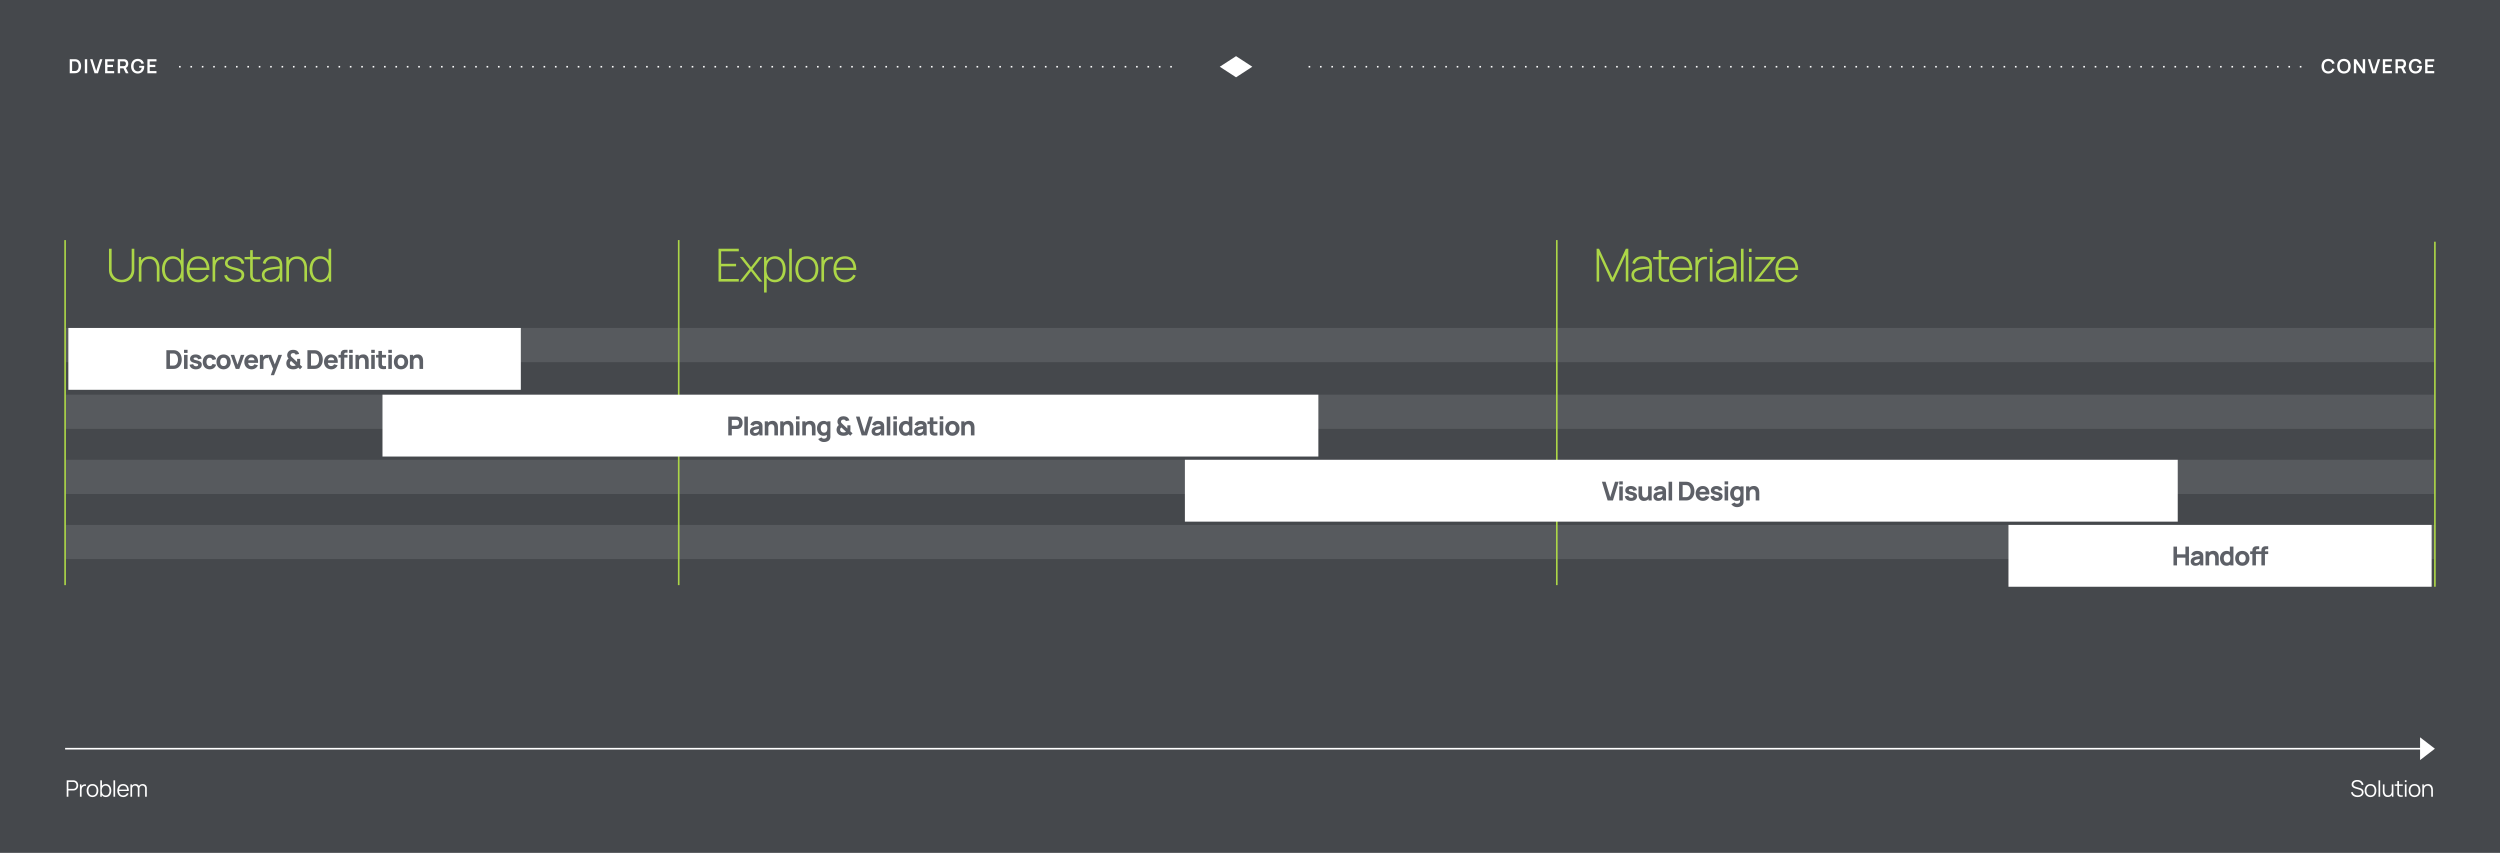<svg xmlns="http://www.w3.org/2000/svg" width="1536" height="524" viewBox="0 0 1536 524">
  <g id="my-process-desktop" transform="translate(0 -4463)">
    <rect id="Rectangle_3479" data-name="Rectangle 3479" width="1536" height="524" transform="translate(0 4463)" fill="#45484c"/>
    <g id="Group_6669" data-name="Group 6669" transform="translate(0 323)">
      <path id="Path_5231" data-name="Path 5231" d="M.98-10.08H4.872a4.3,4.3,0,0,1,.707.056,2.854,2.854,0,0,1,1.326.546A2.713,2.713,0,0,1,7.749-8.4a3.561,3.561,0,0,1,.287,1.446,3.5,3.5,0,0,1-.291,1.442A2.76,2.76,0,0,1,6.9-4.431a2.831,2.831,0,0,1-1.323.546,4.3,4.3,0,0,1-.707.056H2.009V0H.98ZM4.844-4.809a2.784,2.784,0,0,0,.623-.063A1.759,1.759,0,0,0,6.3-5.285a1.921,1.921,0,0,0,.508-.746,2.546,2.546,0,0,0,.168-.92,2.546,2.546,0,0,0-.168-.92A1.951,1.951,0,0,0,6.3-8.621a1.743,1.743,0,0,0-.837-.416,3.186,3.186,0,0,0-.623-.056H2.009v4.284ZM9.1-7.56h.924v1.2a2.3,2.3,0,0,1,.588-.7,2.063,2.063,0,0,1,.753-.42,2.889,2.889,0,0,1,.885-.14,2.4,2.4,0,0,1,.567.063v.966a2.563,2.563,0,0,0-.581-.07,1.853,1.853,0,0,0-1.225.413,1.986,1.986,0,0,0-.7,1.036,5.2,5.2,0,0,0-.182,1.442V0H9.1ZM16.828.21A3.526,3.526,0,0,1,14.913-.3a3.278,3.278,0,0,1-1.236-1.411,4.81,4.81,0,0,1-.427-2.079,4.761,4.761,0,0,1,.434-2.086,3.256,3.256,0,0,1,1.242-1.4,3.556,3.556,0,0,1,1.9-.5,3.558,3.558,0,0,1,1.922.5,3.256,3.256,0,0,1,1.236,1.407,4.793,4.793,0,0,1,.427,2.072,4.812,4.812,0,0,1-.431,2.093,3.256,3.256,0,0,1-1.239,1.4A3.564,3.564,0,0,1,16.828.21Zm-2.485-4a4.123,4.123,0,0,0,.283,1.6,2.257,2.257,0,0,0,.84,1.047,2.417,2.417,0,0,0,1.361.367,2.425,2.425,0,0,0,1.379-.375,2.252,2.252,0,0,0,.836-1.05,4.168,4.168,0,0,0,.277-1.586,3.446,3.446,0,0,0-.633-2.2,2.231,2.231,0,0,0-1.859-.8,2.206,2.206,0,0,0-1.858.808A3.482,3.482,0,0,0,14.343-3.787Zm10.668,4A3.007,3.007,0,0,1,23.58-.123a2.949,2.949,0,0,1-1.047-.935V0h-.924V-10.08h1.036v3.409a2.938,2.938,0,0,1,1.032-.812,3.174,3.174,0,0,1,1.375-.287,3.028,3.028,0,0,1,1.76.518,3.3,3.3,0,0,1,1.152,1.424,5.014,5.014,0,0,1,.4,2.041,5.057,5.057,0,0,1-.4,2.051A3.273,3.273,0,0,1,26.806-.308,3.109,3.109,0,0,1,25.011.21Zm-2.478-4A4.38,4.38,0,0,0,22.8-2.209a2.318,2.318,0,0,0,.795,1.071,2.171,2.171,0,0,0,1.316.388,2.123,2.123,0,0,0,1.3-.392A2.381,2.381,0,0,0,27-2.223a4.271,4.271,0,0,0,.269-1.565,4.316,4.316,0,0,0-.262-1.557,2.321,2.321,0,0,0-.8-1.075,2.189,2.189,0,0,0-1.323-.392,2.174,2.174,0,0,0-1.3.378,2.261,2.261,0,0,0-.791,1.06A4.4,4.4,0,0,0,22.533-3.787Zm7.175-6.293h1.029V0H29.708ZM35.7.21a3.651,3.651,0,0,1-1.911-.49,3.269,3.269,0,0,1-1.264-1.383,4.616,4.616,0,0,1-.444-2.082,4.878,4.878,0,0,1,.438-2.135,3.225,3.225,0,0,1,1.246-1.4,3.582,3.582,0,0,1,1.894-.49,3.456,3.456,0,0,1,1.865.486,3.129,3.129,0,0,1,1.2,1.4,5.2,5.2,0,0,1,.417,2.174v.217H33.18a3.114,3.114,0,0,0,.707,2.009,2.275,2.275,0,0,0,1.771.707,2.644,2.644,0,0,0,1.414-.375,2.571,2.571,0,0,0,.959-1.081l.959.371A3.422,3.422,0,0,1,37.674-.333,3.647,3.647,0,0,1,35.7.21Zm2.359-4.564A2.97,2.97,0,0,0,37.345-6.2a2.2,2.2,0,0,0-1.659-.623,2.339,2.339,0,0,0-1.726.637A2.9,2.9,0,0,0,33.2-4.354Zm11.1-.609a2.132,2.132,0,0,0-.221-1,1.573,1.573,0,0,0-.612-.651,1.738,1.738,0,0,0-.889-.227,1.846,1.846,0,0,0-.861.207,1.594,1.594,0,0,0-.651.648,2.2,2.2,0,0,0-.252,1.106L45.668,0H44.653l.007-4.893a2.321,2.321,0,0,0-.217-1.036,1.568,1.568,0,0,0-.612-.675,1.757,1.757,0,0,0-.914-.234A1.736,1.736,0,0,0,42-6.6a1.6,1.6,0,0,0-.616.686,2.327,2.327,0,0,0-.217,1.033V0H40.131V-7.56h.924v.8a2.469,2.469,0,0,1,.91-.735,2.773,2.773,0,0,1,1.218-.266,2.632,2.632,0,0,1,1.326.329,2.141,2.141,0,0,1,.878.945,2.339,2.339,0,0,1,.931-.938,2.738,2.738,0,0,1,1.358-.336A2.676,2.676,0,0,1,49-7.445a2.166,2.166,0,0,1,.879.907,2.932,2.932,0,0,1,.308,1.379L50.183,0H49.154Z" transform="translate(40 4629.5)" fill="#fff"/>
      <path id="Path_5230" data-name="Path 5230" d="M4.48.21a4.882,4.882,0,0,1-1.9-.354,3.6,3.6,0,0,1-1.4-1.008A3.312,3.312,0,0,1,.469-2.7l1.05-.175a2.646,2.646,0,0,0,.592,1.116,2.789,2.789,0,0,0,1.043.725,3.6,3.6,0,0,0,1.369.252,3.546,3.546,0,0,0,1.333-.238,2.123,2.123,0,0,0,.924-.675,1.636,1.636,0,0,0,.333-1.019,1.312,1.312,0,0,0-.434-1.06A3.052,3.052,0,0,0,5.565-4.34L3.01-5.1Q.861-5.74.861-7.518A2.471,2.471,0,0,1,1.3-8.977,2.839,2.839,0,0,1,2.52-9.944a4.365,4.365,0,0,1,1.764-.34,4.471,4.471,0,0,1,1.809.354,3.379,3.379,0,0,1,1.33,1.019,3.488,3.488,0,0,1,.683,1.568l-1.078.2a2.382,2.382,0,0,0-.483-1.134,2.556,2.556,0,0,0-.973-.756,3.105,3.105,0,0,0-1.3-.266,3,3,0,0,0-1.19.227,2.027,2.027,0,0,0-.837.627,1.43,1.43,0,0,0-.3.889,1.17,1.17,0,0,0,.266.788,1.839,1.839,0,0,0,.641.483,6.376,6.376,0,0,0,.886.319l1.974.581a6.658,6.658,0,0,1,1.127.427,2.584,2.584,0,0,1,.917.794,2.306,2.306,0,0,1,.406,1.418,2.662,2.662,0,0,1-.476,1.585A3,3,0,0,1,6.374-.144,4.823,4.823,0,0,1,4.48.21Zm7.952,0A3.526,3.526,0,0,1,10.517-.3,3.278,3.278,0,0,1,9.282-1.708a4.81,4.81,0,0,1-.427-2.079,4.761,4.761,0,0,1,.434-2.086,3.256,3.256,0,0,1,1.242-1.4,3.556,3.556,0,0,1,1.9-.5,3.558,3.558,0,0,1,1.922.5,3.256,3.256,0,0,1,1.236,1.407,4.793,4.793,0,0,1,.427,2.072,4.812,4.812,0,0,1-.431,2.093,3.256,3.256,0,0,1-1.239,1.4A3.564,3.564,0,0,1,12.432.21Zm-2.485-4a4.123,4.123,0,0,0,.283,1.6,2.257,2.257,0,0,0,.84,1.047,2.417,2.417,0,0,0,1.361.367,2.425,2.425,0,0,0,1.379-.375,2.252,2.252,0,0,0,.836-1.05,4.168,4.168,0,0,0,.276-1.586,3.446,3.446,0,0,0-.633-2.2,2.231,2.231,0,0,0-1.859-.8,2.206,2.206,0,0,0-1.859.808A3.482,3.482,0,0,0,9.947-3.787ZM17.36-10.08h1.029V0H17.36ZM23.044.189a2.805,2.805,0,0,1-1.75-.518,2.908,2.908,0,0,1-.98-1.334,4.984,4.984,0,0,1-.3-1.74V-7.56h1.036V-3.7a3.743,3.743,0,0,0,.532,2.125,1.861,1.861,0,0,0,1.659.788A2.008,2.008,0,0,0,24.9-1.512a3.133,3.133,0,0,0,.581-2.016V-7.56h1.029V0h-.924V-1.05a2.725,2.725,0,0,1-1.071.924A3.332,3.332,0,0,1,23.044.189ZM32.249,0a5.338,5.338,0,0,1-1.043.112,3.02,3.02,0,0,1-1.26-.245,1.6,1.6,0,0,1-.8-.77,2.073,2.073,0,0,1-.193-.616A5.629,5.629,0,0,1,28.91-2.3V-6.678H27.293V-7.56H28.91v-2.1h1.022v2.1h2.317v.882H29.932v4.312a4.52,4.52,0,0,0,.028.564,1.009,1.009,0,0,0,.126.382.987.987,0,0,0,.483.462,1.952,1.952,0,0,0,.791.14A5.3,5.3,0,0,0,32.249-.9Zm1.295-10.15h1.029V-9H33.544Zm0,2.59h1.029V0H33.544ZM39.494.21A3.526,3.526,0,0,1,37.579-.3a3.279,3.279,0,0,1-1.236-1.411,4.81,4.81,0,0,1-.427-2.079,4.761,4.761,0,0,1,.434-2.086,3.256,3.256,0,0,1,1.243-1.4,3.556,3.556,0,0,1,1.9-.5,3.558,3.558,0,0,1,1.921.5,3.256,3.256,0,0,1,1.236,1.407,4.793,4.793,0,0,1,.427,2.072,4.812,4.812,0,0,1-.431,2.093,3.256,3.256,0,0,1-1.239,1.4A3.564,3.564,0,0,1,39.494.21Zm-2.485-4a4.123,4.123,0,0,0,.284,1.6,2.257,2.257,0,0,0,.84,1.047,2.417,2.417,0,0,0,1.361.367,2.425,2.425,0,0,0,1.379-.375,2.252,2.252,0,0,0,.837-1.05,4.168,4.168,0,0,0,.277-1.586,3.446,3.446,0,0,0-.634-2.2,2.231,2.231,0,0,0-1.858-.8,2.206,2.206,0,0,0-1.859.808A3.482,3.482,0,0,0,37.009-3.787Zm12.733-.07a3.743,3.743,0,0,0-.532-2.125,1.861,1.861,0,0,0-1.659-.787,2.008,2.008,0,0,0-1.659.721,3.133,3.133,0,0,0-.581,2.016V0H44.275V-7.56h.931v1.05a2.725,2.725,0,0,1,1.071-.924,3.332,3.332,0,0,1,1.47-.315,2.805,2.805,0,0,1,1.75.518,2.908,2.908,0,0,1,.98,1.333,4.983,4.983,0,0,1,.3,1.739V0H49.742Z" transform="translate(1444 4629.5)" fill="#fff"/>
      <path id="Line_2909" data-name="Line 2909" d="M1452,.5H0v-1H1452Z" transform="translate(40 4600)" fill="#fff"/>
      <path id="Polygon_10" data-name="Polygon 10" d="M7,0l7,9.112H0Z" transform="translate(1496 4593) rotate(90)" fill="#fff"/>
    </g>
    <g id="Group_6639" data-name="Group 6639" transform="translate(0 -82)">
      <path id="Path_5221" data-name="Path 5221" d="M.84-8.64H3.594a9.216,9.216,0,0,1,1.05.048,3.285,3.285,0,0,1,1.719.717A3.723,3.723,0,0,1,7.452-6.357,5.421,5.421,0,0,1,7.824-4.32a5.415,5.415,0,0,1-.372,2.04A3.726,3.726,0,0,1,6.363-.765a3.285,3.285,0,0,1-1.719.717A9.119,9.119,0,0,1,3.594,0H.84ZM3.594-1.362a5.139,5.139,0,0,0,.954-.066,1.768,1.768,0,0,0,.981-.534A2.582,2.582,0,0,0,6.108-3,4.549,4.549,0,0,0,6.294-4.32,4.48,4.48,0,0,0,6.1-5.661,2.588,2.588,0,0,0,5.517-6.69a1.745,1.745,0,0,0-.969-.522,5.139,5.139,0,0,0-.954-.066H2.31v5.916ZM10.122-8.64h1.446V0H10.122Zm3.222,0h1.488L17.112-1.4l2.31-7.236H20.91L18.186,0H16.068Zm9.222,0h5.58v1.356H24.012v2.13h3.414V-3.8H24.012v2.442h4.134V0h-5.58Zm7.776,0h3.57a4.337,4.337,0,0,1,.69.048,2.414,2.414,0,0,1,1.647.909A3.011,3.011,0,0,1,36.8-5.826a3.168,3.168,0,0,1-.369,1.56,2.275,2.275,0,0,1-1.089.99L36.942,0H35.3L33.84-3.018H31.788V0H30.342Zm3.51,4.272a2.041,2.041,0,0,0,.546-.06,1.1,1.1,0,0,0,.723-.522,1.742,1.742,0,0,0,.225-.876,1.759,1.759,0,0,0-.225-.879A1.093,1.093,0,0,0,34.4-7.23a2.3,2.3,0,0,0-.546-.054H31.788v2.916ZM42.582.18a4.035,4.035,0,0,1-2.058-.531A3.748,3.748,0,0,1,39.072-1.9a5.147,5.147,0,0,1-.534-2.418,5.2,5.2,0,0,1,.522-2.4A3.729,3.729,0,0,1,40.5-8.28a4.033,4.033,0,0,1,2.079-.54,4.005,4.005,0,0,1,2.508.729A3.63,3.63,0,0,1,46.374-6L44.9-5.766a2.472,2.472,0,0,0-.837-1.242,2.292,2.292,0,0,0-1.437-.444,2.453,2.453,0,0,0-1.413.39,2.348,2.348,0,0,0-.858,1.1A4.435,4.435,0,0,0,40.068-4.3a4.23,4.23,0,0,0,.3,1.656,2.323,2.323,0,0,0,.891,1.083,2.658,2.658,0,0,0,1.464.381,2.181,2.181,0,0,0,1.557-.561A2.768,2.768,0,0,0,45.042-3.4H43.518V-4.53h3.06q.012.126.018.273t.006.231a4.731,4.731,0,0,1-.486,2.178,3.585,3.585,0,0,1-1.4,1.491A4.128,4.128,0,0,1,42.582.18Zm5.976-8.82h5.58v1.356H50v2.13h3.414V-3.8H50v2.442h4.134V0h-5.58Z" transform="translate(42 4590)" fill="#fff"/>
      <path id="Path_5222" data-name="Path 5222" d="M4.494.18a4.2,4.2,0,0,1-2.2-.561A3.684,3.684,0,0,1,.858-1.962,5.311,5.311,0,0,1,.36-4.32a5.311,5.311,0,0,1,.5-2.358A3.684,3.684,0,0,1,2.289-8.259a4.2,4.2,0,0,1,2.2-.561,4.459,4.459,0,0,1,1.761.333,3.56,3.56,0,0,1,1.32.954A4.128,4.128,0,0,1,8.382-6.06l-1.458.4a2.527,2.527,0,0,0-.87-1.332,2.5,2.5,0,0,0-1.56-.468,2.548,2.548,0,0,0-1.437.387,2.358,2.358,0,0,0-.879,1.092,4.363,4.363,0,0,0-.3,1.659,4.291,4.291,0,0,0,.294,1.659,2.352,2.352,0,0,0,.882,1.092,2.562,2.562,0,0,0,1.44.387,2.5,2.5,0,0,0,1.56-.468,2.527,2.527,0,0,0,.87-1.332l1.458.4a4.128,4.128,0,0,1-.807,1.473,3.56,3.56,0,0,1-1.32.954A4.459,4.459,0,0,1,4.494.18Zm9.618,0a4.2,4.2,0,0,1-2.2-.561,3.684,3.684,0,0,1-1.431-1.581,5.311,5.311,0,0,1-.5-2.358,5.311,5.311,0,0,1,.5-2.358,3.684,3.684,0,0,1,1.431-1.581,4.2,4.2,0,0,1,2.2-.561,4.21,4.21,0,0,1,2.211.561,3.684,3.684,0,0,1,1.431,1.581,5.311,5.311,0,0,1,.5,2.358,5.311,5.311,0,0,1-.5,2.358A3.684,3.684,0,0,1,16.323-.381,4.21,4.21,0,0,1,14.112.18ZM11.508-4.3a4.23,4.23,0,0,0,.3,1.656,2.329,2.329,0,0,0,.888,1.083,2.631,2.631,0,0,0,1.455.381,2.5,2.5,0,0,0,1.419-.387,2.334,2.334,0,0,0,.867-1.1,4.376,4.376,0,0,0,.288-1.656,4.27,4.27,0,0,0-.3-1.665,2.339,2.339,0,0,0-.891-1.089,2.63,2.63,0,0,0-1.458-.384,2.464,2.464,0,0,0-1.422.393,2.359,2.359,0,0,0-.861,1.1A4.435,4.435,0,0,0,11.508-4.3Zm8.7-4.338h1.464L25.68-2.55V-8.64h1.464V0H25.68L21.672-6.09V0H20.208Zm8.592,0h1.488L32.568-1.4l2.31-7.236h1.488L33.642,0H31.524Zm9.222,0H43.6v1.356H39.468v2.13h3.414V-3.8H39.468v2.442H43.6V0h-5.58Zm7.776,0h3.57a4.337,4.337,0,0,1,.69.048,2.414,2.414,0,0,1,1.647.909,3.011,3.011,0,0,1,.555,1.857,3.168,3.168,0,0,1-.369,1.56,2.275,2.275,0,0,1-1.089.99L52.4,0H50.76L49.3-3.018H47.244V0H45.8Zm3.51,4.272a2.041,2.041,0,0,0,.546-.06,1.1,1.1,0,0,0,.723-.522,1.742,1.742,0,0,0,.225-.876,1.759,1.759,0,0,0-.225-.879,1.093,1.093,0,0,0-.723-.525,2.3,2.3,0,0,0-.546-.054H47.244v2.916ZM58.038.18A4.035,4.035,0,0,1,55.98-.351,3.748,3.748,0,0,1,54.528-1.9a5.147,5.147,0,0,1-.534-2.418,5.2,5.2,0,0,1,.522-2.4A3.729,3.729,0,0,1,55.959-8.28a4.033,4.033,0,0,1,2.079-.54,4.005,4.005,0,0,1,2.508.729A3.63,3.63,0,0,1,61.83-6l-1.476.234a2.472,2.472,0,0,0-.837-1.242,2.292,2.292,0,0,0-1.437-.444,2.453,2.453,0,0,0-1.413.39,2.348,2.348,0,0,0-.858,1.1A4.435,4.435,0,0,0,55.524-4.3a4.23,4.23,0,0,0,.3,1.656,2.323,2.323,0,0,0,.891,1.083,2.658,2.658,0,0,0,1.464.381,2.181,2.181,0,0,0,1.557-.561A2.768,2.768,0,0,0,60.5-3.4H58.974V-4.53h3.06q.012.126.018.273t.006.231a4.731,4.731,0,0,1-.486,2.178,3.585,3.585,0,0,1-1.4,1.491A4.128,4.128,0,0,1,58.038.18Zm5.976-8.82h5.58v1.356H65.46v2.13h3.414V-3.8H65.46v2.442h4.134V0h-5.58Z" transform="translate(1426 4590)" fill="#fff"/>
      <g id="Group_6597" data-name="Group 6597" transform="translate(110 4579.5)">
        <path id="Line_2901" data-name="Line 2901" d="M610,.5h-1v-1h1Zm-7,0h-1v-1h1Zm-7,0h-1v-1h1Zm-7,0h-1v-1h1Zm-7,0h-1v-1h1Zm-7,0h-1v-1h1Zm-7,0h-1v-1h1Zm-7,0h-1v-1h1Zm-7,0h-1v-1h1Zm-7,0h-1v-1h1Zm-7,0h-1v-1h1Zm-7,0h-1v-1h1Zm-7,0h-1v-1h1Zm-7,0h-1v-1h1Zm-7,0h-1v-1h1Zm-7,0h-1v-1h1Zm-7,0h-1v-1h1Zm-7,0h-1v-1h1Zm-7,0h-1v-1h1Zm-7,0h-1v-1h1Zm-7,0h-1v-1h1Zm-7,0h-1v-1h1Zm-7,0h-1v-1h1Zm-7,0h-1v-1h1Zm-7,0h-1v-1h1Zm-7,0h-1v-1h1Zm-7,0h-1v-1h1Zm-7,0h-1v-1h1Zm-7,0h-1v-1h1Zm-7,0h-1v-1h1Zm-7,0h-1v-1h1Zm-7,0h-1v-1h1Zm-7,0h-1v-1h1Zm-7,0h-1v-1h1Zm-7,0h-1v-1h1Zm-7,0h-1v-1h1Zm-7,0h-1v-1h1Zm-7,0h-1v-1h1Zm-7,0h-1v-1h1Zm-7,0h-1v-1h1Zm-7,0h-1v-1h1Zm-7,0h-1v-1h1Zm-7,0h-1v-1h1Zm-7,0h-1v-1h1Zm-7,0h-1v-1h1Zm-7,0h-1v-1h1Zm-7,0h-1v-1h1Zm-7,0h-1v-1h1Zm-7,0h-1v-1h1Zm-7,0h-1v-1h1Zm-7,0h-1v-1h1Zm-7,0h-1v-1h1Zm-7,0h-1v-1h1Zm-7,0h-1v-1h1Zm-7,0h-1v-1h1Zm-7,0h-1v-1h1Zm-7,0h-1v-1h1Zm-7,0h-1v-1h1Zm-7,0h-1v-1h1Zm-7,0h-1v-1h1Zm-7,0h-1v-1h1Zm-7,0h-1v-1h1Zm-7,0h-1v-1h1Zm-7,0h-1v-1h1Zm-7,0h-1v-1h1Zm-7,0h-1v-1h1Zm-7,0h-1v-1h1Zm-7,0h-1v-1h1Zm-7,0h-1v-1h1Zm-7,0h-1v-1h1Zm-7,0h-1v-1h1Zm-7,0h-1v-1h1Zm-7,0h-1v-1h1Zm-7,0H98v-1h1Zm-7,0H91v-1h1Zm-7,0H84v-1h1Zm-7,0H77v-1h1Zm-7,0H70v-1h1Zm-7,0H63v-1h1Zm-7,0H56v-1h1Zm-7,0H49v-1h1Zm-7,0H42v-1h1Zm-7,0H35v-1h1Zm-7,0H28v-1h1Zm-7,0H21v-1h1Zm-7,0H14v-1h1ZM8,.5H7v-1H8ZM1,.5H0v-1H1Z" transform="translate(0 6.5)" fill="#fff"/>
        <path id="Line_2911" data-name="Line 2911" d="M610,.5h-1v-1h1Zm-7,0h-1v-1h1Zm-7,0h-1v-1h1Zm-7,0h-1v-1h1Zm-7,0h-1v-1h1Zm-7,0h-1v-1h1Zm-7,0h-1v-1h1Zm-7,0h-1v-1h1Zm-7,0h-1v-1h1Zm-7,0h-1v-1h1Zm-7,0h-1v-1h1Zm-7,0h-1v-1h1Zm-7,0h-1v-1h1Zm-7,0h-1v-1h1Zm-7,0h-1v-1h1Zm-7,0h-1v-1h1Zm-7,0h-1v-1h1Zm-7,0h-1v-1h1Zm-7,0h-1v-1h1Zm-7,0h-1v-1h1Zm-7,0h-1v-1h1Zm-7,0h-1v-1h1Zm-7,0h-1v-1h1Zm-7,0h-1v-1h1Zm-7,0h-1v-1h1Zm-7,0h-1v-1h1Zm-7,0h-1v-1h1Zm-7,0h-1v-1h1Zm-7,0h-1v-1h1Zm-7,0h-1v-1h1Zm-7,0h-1v-1h1Zm-7,0h-1v-1h1Zm-7,0h-1v-1h1Zm-7,0h-1v-1h1Zm-7,0h-1v-1h1Zm-7,0h-1v-1h1Zm-7,0h-1v-1h1Zm-7,0h-1v-1h1Zm-7,0h-1v-1h1Zm-7,0h-1v-1h1Zm-7,0h-1v-1h1Zm-7,0h-1v-1h1Zm-7,0h-1v-1h1Zm-7,0h-1v-1h1Zm-7,0h-1v-1h1Zm-7,0h-1v-1h1Zm-7,0h-1v-1h1Zm-7,0h-1v-1h1Zm-7,0h-1v-1h1Zm-7,0h-1v-1h1Zm-7,0h-1v-1h1Zm-7,0h-1v-1h1Zm-7,0h-1v-1h1Zm-7,0h-1v-1h1Zm-7,0h-1v-1h1Zm-7,0h-1v-1h1Zm-7,0h-1v-1h1Zm-7,0h-1v-1h1Zm-7,0h-1v-1h1Zm-7,0h-1v-1h1Zm-7,0h-1v-1h1Zm-7,0h-1v-1h1Zm-7,0h-1v-1h1Zm-7,0h-1v-1h1Zm-7,0h-1v-1h1Zm-7,0h-1v-1h1Zm-7,0h-1v-1h1Zm-7,0h-1v-1h1Zm-7,0h-1v-1h1Zm-7,0h-1v-1h1Zm-7,0h-1v-1h1Zm-7,0h-1v-1h1Zm-7,0h-1v-1h1Zm-7,0H98v-1h1Zm-7,0H91v-1h1Zm-7,0H84v-1h1Zm-7,0H77v-1h1Zm-7,0H70v-1h1Zm-7,0H63v-1h1Zm-7,0H56v-1h1Zm-7,0H49v-1h1Zm-7,0H42v-1h1Zm-7,0H35v-1h1Zm-7,0H28v-1h1Zm-7,0H21v-1h1Zm-7,0H14v-1h1ZM8,.5H7v-1H8ZM1,.5H0v-1H1Z" transform="translate(694 6.5)" fill="#fff"/>
        <path id="Polygon_9" data-name="Polygon 9" d="M6.5,0,13,10,6.5,20,0,10Z" transform="translate(659.429) rotate(90)" fill="#fff"/>
      </g>
    </g>
    <g id="Group_6668" data-name="Group 6668" transform="translate(0 -55.5)">
      <rect id="Rectangle_3473" data-name="Rectangle 3473" width="1456" height="21" transform="translate(40 4720)" fill="#fff" opacity="0.1"/>
      <rect id="Rectangle_3474" data-name="Rectangle 3474" width="1456" height="21" transform="translate(40 4761)" fill="#fff" opacity="0.1"/>
      <rect id="Rectangle_3475" data-name="Rectangle 3475" width="1456" height="21" transform="translate(40 4801)" fill="#fff" opacity="0.1"/>
      <rect id="Rectangle_3476" data-name="Rectangle 3476" width="1456" height="21" transform="translate(40 4841)" fill="#fff" opacity="0.1"/>
      <g id="Group_6594" data-name="Group 6594" transform="translate(-172.952 -307)">
        <rect id="Rectangle_3472" data-name="Rectangle 3472" width="278" height="38" transform="translate(214.952 5027)" fill="#fff"/>
        <path id="Path_5226" data-name="Path 5226" d="M-78.784-11.52h3.728a11.891,11.891,0,0,1,1.376.064,4.46,4.46,0,0,1,2.332.952,5.03,5.03,0,0,1,1.492,2.028,7.029,7.029,0,0,1,.512,2.716,7.029,7.029,0,0,1-.512,2.716,5.03,5.03,0,0,1-1.492,2.028,4.46,4.46,0,0,1-2.332.952A11.891,11.891,0,0,1-75.056,0h-3.728Zm3.728,9.472a7,7,0,0,0,1.248-.08,2.138,2.138,0,0,0,1.2-.684,3.442,3.442,0,0,0,.72-1.312,5.566,5.566,0,0,0,.236-1.636,5.518,5.518,0,0,0-.244-1.664,3.413,3.413,0,0,0-.728-1.3,2.116,2.116,0,0,0-1.188-.664,7,7,0,0,0-1.248-.08h-1.52v7.424Zm7.12-9.712h2.176v1.92h-2.176Zm0,3.12h2.176V0h-2.176Zm7.28,8.88A4.354,4.354,0,0,1-63.292-.5a3.078,3.078,0,0,1-1.22-2.1l2.224-.336a1.546,1.546,0,0,0,.6.956,1.97,1.97,0,0,0,1.188.34,1.56,1.56,0,0,0,.908-.228.734.734,0,0,0,.324-.636.61.61,0,0,0-.132-.42,1.365,1.365,0,0,0-.544-.292q-.412-.144-1.4-.408a7.609,7.609,0,0,1-1.7-.608,2.279,2.279,0,0,1-.9-.8,2.161,2.161,0,0,1-.28-1.136A2.477,2.477,0,0,1-63.8-7.6a2.7,2.7,0,0,1,1.2-.948,4.589,4.589,0,0,1,1.816-.332,4.849,4.849,0,0,1,1.8.312,3.11,3.11,0,0,1,1.272.892,2.668,2.668,0,0,1,.6,1.356l-2.224.4a1.08,1.08,0,0,0-.416-.76,1.785,1.785,0,0,0-.976-.328l-.168-.008a1.563,1.563,0,0,0-.844.2.615.615,0,0,0-.316.544.494.494,0,0,0,.16.38,1.854,1.854,0,0,0,.624.3q.464.156,1.52.42a6.485,6.485,0,0,1,1.584.6,2.261,2.261,0,0,1,.864.812,2.273,2.273,0,0,1,.272,1.152,2.671,2.671,0,0,1-.432,1.524A2.707,2.707,0,0,1-58.72-.1,5.016,5.016,0,0,1-60.656.24Zm8.512,0a4.3,4.3,0,0,1-2.284-.592A3.9,3.9,0,0,1-55.916-1.98a5.177,5.177,0,0,1-.516-2.34A5.066,5.066,0,0,1-55.9-6.668a3.967,3.967,0,0,1,1.512-1.624,4.338,4.338,0,0,1,2.276-.588,4.576,4.576,0,0,1,1.82.348,3.465,3.465,0,0,1,1.344,1A3.6,3.6,0,0,1-48.224-6l-2.176.576a2.015,2.015,0,0,0-.664-1.044,1.674,1.674,0,0,0-1.08-.38,1.707,1.707,0,0,0-1.488.7,3.09,3.09,0,0,0-.5,1.832,3.008,3.008,0,0,0,.512,1.844,1.727,1.727,0,0,0,1.472.684,1.7,1.7,0,0,0,1.1-.32,1.941,1.941,0,0,0,.6-.976l2.224.464A3.7,3.7,0,0,1-49.616-.5,4.186,4.186,0,0,1-52.144.24Zm8.5,0a4.433,4.433,0,0,1-2.28-.58,4,4,0,0,1-1.54-1.616,4.979,4.979,0,0,1-.548-2.364,4.938,4.938,0,0,1,.556-2.372A4.016,4.016,0,0,1-45.908-8.3a4.431,4.431,0,0,1,2.26-.576,4.455,4.455,0,0,1,2.284.58,4.009,4.009,0,0,1,1.548,1.62,4.956,4.956,0,0,1,.552,2.36,4.92,4.92,0,0,1-.556,2.364A4.043,4.043,0,0,1-41.372-.34,4.439,4.439,0,0,1-43.648.24Zm-2.064-4.56a2.917,2.917,0,0,0,.532,1.856,1.839,1.839,0,0,0,1.532.672A1.838,1.838,0,0,0-42.1-2.48a2.93,2.93,0,0,0,.532-1.84A2.9,2.9,0,0,0-42.1-6.172a1.854,1.854,0,0,0-1.544-.676,1.825,1.825,0,0,0-1.548.676A2.984,2.984,0,0,0-45.712-4.32ZM-39.3-8.64h2.176l2.048,5.984,2.048-5.984h2.176L-33.984,0H-36.16ZM-26.384.24a4.712,4.712,0,0,1-2.332-.568,4.059,4.059,0,0,1-1.592-1.584,4.6,4.6,0,0,1-.572-2.3,5.2,5.2,0,0,1,.556-2.452A4.014,4.014,0,0,1-28.776-8.3a4.4,4.4,0,0,1,2.264-.58,4.134,4.134,0,0,1,2.168.552A3.62,3.62,0,0,1-22.932-6.76a5.414,5.414,0,0,1,.492,2.384q0,.216-.032.664h-6.064A2.317,2.317,0,0,0-27.9-2.288a1.919,1.919,0,0,0,1.388.5,2.06,2.06,0,0,0,1.092-.28,1.779,1.779,0,0,0,.7-.808l2.176.624a3.914,3.914,0,0,1-.9,1.34,4.011,4.011,0,0,1-1.344.86A4.348,4.348,0,0,1-26.384.24Zm1.712-5.568A2.052,2.052,0,0,0-25.2-6.6a1.7,1.7,0,0,0-1.212-.4A1.9,1.9,0,0,0-28.48-5.328Zm3.328-3.312h1.92v1.392a2.487,2.487,0,0,1,.928-.976,3.232,3.232,0,0,1,1.728-.448,3.524,3.524,0,0,1,.5.032v2.032a2.032,2.032,0,0,0-.616-.08,2.49,2.49,0,0,0-1.08.224,1.913,1.913,0,0,0-.88.784,2.465,2.465,0,0,0-.3,1.264V0h-2.192Zm8.128,8.568L-16.7-8.64h2.256l2.272,5.88L-9.92-8.64h2.176l-4.88,12.48H-14.64ZM-.912.24a5.539,5.539,0,0,1-1.852-.3,3.469,3.469,0,0,1-1.412-.9,3.317,3.317,0,0,1-.672-1.1,4.26,4.26,0,0,1-.24-1.316,4.247,4.247,0,0,1,.2-1.328,3.24,3.24,0,0,1,.612-1.1,3.8,3.8,0,0,1,.592-.544,3.851,3.851,0,0,1-.656-1,2.762,2.762,0,0,1-.208-1.1,3.29,3.29,0,0,1,.26-1.3,3.081,3.081,0,0,1,.74-1.06,3.226,3.226,0,0,1,1.128-.68,4.921,4.921,0,0,1,1.632-.24,4.5,4.5,0,0,1,1.54.256,2.981,2.981,0,0,1,1.2.784,3.054,3.054,0,0,1,.512.7,3.331,3.331,0,0,1,.3.8l-2.16.432a1.309,1.309,0,0,0-.336-.576A1.524,1.524,0,0,0-.848-9.7a1.879,1.879,0,0,0-.8.16,1.213,1.213,0,0,0-.532.44,1.25,1.25,0,0,0-.172.68,1.089,1.089,0,0,0,.116.54,2.587,2.587,0,0,0,.364.468q.248.272.768.736l2.64,2.448V-6.192H3.424V-4a7.407,7.407,0,0,1-.1,1.44l1.408,1.3L3.344.224,2.288-.784A4.01,4.01,0,0,1,.272.16,8.375,8.375,0,0,1-.912.24ZM-2.9-3.5a1.6,1.6,0,0,0,.1.572,1.947,1.947,0,0,0,.272.484A1.486,1.486,0,0,0-1.8-1.98a3.177,3.177,0,0,0,.98.156,3.283,3.283,0,0,0,.688-.064A2.164,2.164,0,0,0,.72-2.24L-2.1-4.832a1.314,1.314,0,0,0-.528.4A1.519,1.519,0,0,0-2.9-3.5ZM7.872-11.52H11.6a11.891,11.891,0,0,1,1.376.064,4.46,4.46,0,0,1,2.332.952A5.03,5.03,0,0,1,16.8-8.476a7.029,7.029,0,0,1,.512,2.716A7.029,7.029,0,0,1,16.8-3.044a5.03,5.03,0,0,1-1.492,2.028,4.46,4.46,0,0,1-2.332.952A11.891,11.891,0,0,1,11.6,0H7.872ZM11.6-2.048a7,7,0,0,0,1.248-.08,2.138,2.138,0,0,0,1.2-.684,3.442,3.442,0,0,0,.72-1.312,5.566,5.566,0,0,0,.236-1.636,5.518,5.518,0,0,0-.244-1.664,3.413,3.413,0,0,0-.728-1.3,2.116,2.116,0,0,0-1.188-.664,7,7,0,0,0-1.248-.08H10.08v7.424ZM22.576.24a4.712,4.712,0,0,1-2.332-.568,4.059,4.059,0,0,1-1.592-1.584,4.6,4.6,0,0,1-.572-2.3,5.2,5.2,0,0,1,.556-2.452A4.014,4.014,0,0,1,20.184-8.3a4.4,4.4,0,0,1,2.264-.58,4.134,4.134,0,0,1,2.168.552A3.62,3.62,0,0,1,26.028-6.76a5.414,5.414,0,0,1,.492,2.384q0,.216-.032.664H20.424a2.317,2.317,0,0,0,.636,1.424,1.919,1.919,0,0,0,1.388.5,2.06,2.06,0,0,0,1.092-.28,1.779,1.779,0,0,0,.7-.808l2.176.624a3.914,3.914,0,0,1-.9,1.34,4.011,4.011,0,0,1-1.344.86A4.348,4.348,0,0,1,22.576.24Zm1.712-5.568A2.052,2.052,0,0,0,23.756-6.6a1.7,1.7,0,0,0-1.212-.4A1.9,1.9,0,0,0,20.48-5.328ZM26.976-8.64h1.36q0-.544.02-.876a3.02,3.02,0,0,1,.148-.732,1.939,1.939,0,0,1,.408-.712,2.107,2.107,0,0,1,.98-.644,4.239,4.239,0,0,1,1.18-.156h1.44V-10H31.52a1.039,1.039,0,0,0-.752.248.842.842,0,0,0-.256.632v.48h2v1.68h-2V0H28.336V-6.96h-1.36Zm6.544-3.12H35.7v1.92H33.52Zm0,3.12H35.7V0H33.52Zm9.792,4.56a7.5,7.5,0,0,0-.1-1.232,2.144,2.144,0,0,0-.508-1.056,1.56,1.56,0,0,0-1.252-.48,1.818,1.818,0,0,0-1.3.516,2.67,2.67,0,0,0-.544,1.948V0H37.408V-8.64h1.936v.888A3.332,3.332,0,0,1,40.536-8.6a4.069,4.069,0,0,1,1.608-.3,3.016,3.016,0,0,1,2.268.776,3.36,3.36,0,0,1,.928,1.64,8.016,8.016,0,0,1,.18,1.632V0H43.312Zm3.776-7.68h2.176v1.92H47.088Zm0,3.12h2.176V0H47.088ZM56.176,0a8.666,8.666,0,0,1-1.552.152,4.5,4.5,0,0,1-1.7-.292,2.064,2.064,0,0,1-1.072-.932,2.67,2.67,0,0,1-.288-.816,5.849,5.849,0,0,1-.072-.984l.008-.792v-3.3H50.032V-8.64H51.5v-2.4H53.68v2.4h2.5v1.68h-2.5v3.624a5.644,5.644,0,0,0,.032.672.973.973,0,0,0,.144.424,1.418,1.418,0,0,0,1.3.52,8.217,8.217,0,0,0,1.024-.088Zm1.408-11.76H59.76v1.92H57.584Zm0,3.12H59.76V0H57.584ZM65.376.24A4.433,4.433,0,0,1,63.1-.34a4,4,0,0,1-1.54-1.616,4.979,4.979,0,0,1-.548-2.364,4.938,4.938,0,0,1,.556-2.372A4.016,4.016,0,0,1,63.116-8.3a4.431,4.431,0,0,1,2.26-.576,4.455,4.455,0,0,1,2.284.58,4.01,4.01,0,0,1,1.548,1.62,4.956,4.956,0,0,1,.552,2.36A4.92,4.92,0,0,1,69.2-1.956,4.043,4.043,0,0,1,67.652-.34,4.439,4.439,0,0,1,65.376.24ZM63.312-4.32a2.917,2.917,0,0,0,.532,1.856,1.839,1.839,0,0,0,1.532.672,1.838,1.838,0,0,0,1.548-.688,2.93,2.93,0,0,0,.532-1.84,2.9,2.9,0,0,0-.536-1.852,1.854,1.854,0,0,0-1.544-.676,1.825,1.825,0,0,0-1.548.676A2.984,2.984,0,0,0,63.312-4.32Zm13.424.24a7.5,7.5,0,0,0-.1-1.232,2.144,2.144,0,0,0-.508-1.056,1.56,1.56,0,0,0-1.252-.48,1.818,1.818,0,0,0-1.3.516,2.67,2.67,0,0,0-.544,1.948V0H70.832V-8.64h1.936v.888A3.332,3.332,0,0,1,73.96-8.6a4.069,4.069,0,0,1,1.608-.3,3.016,3.016,0,0,1,2.268.776,3.36,3.36,0,0,1,.928,1.64,8.017,8.017,0,0,1,.18,1.632V0H76.736Z" transform="translate(353.952 5052.168)" fill="#5d6067"/>
      </g>
      <path id="Line_2906" data-name="Line 2906" d="M.5,212h-1V0h1Z" transform="translate(40 4666.01)" fill="#acd647"/>
      <path id="Path_5223" data-name="Path 5223" d="M9.744.42A8.366,8.366,0,0,1,5.719-.532,6.887,6.887,0,0,1,2.954-3.213a7.876,7.876,0,0,1-.994-4V-20.16H3.584V-7.546a6.5,6.5,0,0,0,.945,3.612A5.841,5.841,0,0,0,6.888-1.792a6.485,6.485,0,0,0,2.856.686A6.432,6.432,0,0,0,12.6-1.8a5.908,5.908,0,0,0,2.359-2.142A6.466,6.466,0,0,0,15.9-7.546V-20.16h1.624V-7.21a7.876,7.876,0,0,1-.994,4A6.887,6.887,0,0,1,13.769-.532,8.366,8.366,0,0,1,9.744.42Zm21.6-8.288a7.391,7.391,0,0,0-1.169-4.48,4.094,4.094,0,0,0-3.507-1.568,4.218,4.218,0,0,0-3.577,1.568,6.726,6.726,0,0,0-1.2,4.186V0H20.272V-15.12h1.47v2.268a5.306,5.306,0,0,1,2.156-1.96,6.633,6.633,0,0,1,2.982-.658,5.767,5.767,0,0,1,3.381.952A5.728,5.728,0,0,1,32.3-11.935a9.53,9.53,0,0,1,.672,3.661V0H31.346ZM41.2.42A6.114,6.114,0,0,1,37.618-.623a6.562,6.562,0,0,1-2.282-2.856,10.258,10.258,0,0,1-.784-4.109,10.227,10.227,0,0,1,.777-4.067A6.545,6.545,0,0,1,37.576-14.5a5.872,5.872,0,0,1,3.472-1.036,6.239,6.239,0,0,1,3.024.707,5.842,5.842,0,0,1,2.142,2.009V-20.16h1.61V0h-1.47V-2.562a6.073,6.073,0,0,1-2.135,2.2A5.757,5.757,0,0,1,41.2.42ZM36.274-7.588a9.048,9.048,0,0,0,.574,3.325,5.127,5.127,0,0,0,1.7,2.3,4.473,4.473,0,0,0,2.751.84,4.6,4.6,0,0,0,2.786-.826,4.97,4.97,0,0,0,1.7-2.289,9.232,9.232,0,0,0,.567-3.353,9.119,9.119,0,0,0-.567-3.339,4.888,4.888,0,0,0-1.7-2.261A4.613,4.613,0,0,0,41.328-14a4.628,4.628,0,0,0-2.8.826A4.933,4.933,0,0,0,36.834-10.9,9.137,9.137,0,0,0,36.274-7.588ZM56.8.42a7.066,7.066,0,0,1-3.752-.973,6.391,6.391,0,0,1-2.457-2.765,9.635,9.635,0,0,1-.861-4.214,9.9,9.9,0,0,1,.854-4.27,6.3,6.3,0,0,1,2.443-2.772,7.068,7.068,0,0,1,3.745-.966,6.851,6.851,0,0,1,3.766,1,6.194,6.194,0,0,1,2.373,2.905A11.293,11.293,0,0,1,63.686-7.1H51.464a6.831,6.831,0,0,0,1.491,4.4A4.837,4.837,0,0,0,56.77-1.148a5.693,5.693,0,0,0,3.052-.812,5.65,5.65,0,0,0,2.086-2.352l1.456.644A6.9,6.9,0,0,1,60.732-.651,7.294,7.294,0,0,1,56.8.42ZM61.95-8.554A6.6,6.6,0,0,0,60.4-12.621a4.712,4.712,0,0,0-3.6-1.393,4.917,4.917,0,0,0-3.71,1.421,6.407,6.407,0,0,0-1.6,4.039ZM65.6-15.12h1.47v2.38a4.979,4.979,0,0,1,1.064-1.33,4.183,4.183,0,0,1,1.547-.9,5.71,5.71,0,0,1,1.827-.308,4.316,4.316,0,0,1,1.176.154v1.526a5.5,5.5,0,0,0-1.19-.14,3.9,3.9,0,0,0-2.6.924A4.024,4.024,0,0,0,67.8-11.319a6.416,6.416,0,0,0-.469,1.771,18.105,18.105,0,0,0-.105,2.058V0H65.6ZM79.2.392a8.966,8.966,0,0,1-3.094-.5,5.434,5.434,0,0,1-2.212-1.442,4.683,4.683,0,0,1-1.12-2.247l1.652-.28a3.535,3.535,0,0,0,1.659,2.149,6,6,0,0,0,3.185.791,6.008,6.008,0,0,0,2.17-.357,3.08,3.08,0,0,0,1.421-1.036,2.618,2.618,0,0,0,.5-1.589,2.04,2.04,0,0,0-.35-1.26A3.147,3.147,0,0,0,81.7-6.237,26.908,26.908,0,0,0,78.666-7.2a19.871,19.871,0,0,1-3.311-1.127,4.07,4.07,0,0,1-1.638-1.253,3.036,3.036,0,0,1-.483-1.764,3.543,3.543,0,0,1,.714-2.184,4.649,4.649,0,0,1,2-1.484A7.685,7.685,0,0,1,78.9-15.54a7.9,7.9,0,0,1,3.017.553A5.452,5.452,0,0,1,84.1-13.44a4.121,4.121,0,0,1,.952,2.282L83.4-10.85a3.262,3.262,0,0,0-.784-1.68,4.084,4.084,0,0,0-1.631-1.1,6.3,6.3,0,0,0-2.275-.385,5.584,5.584,0,0,0-1.988.329,3.142,3.142,0,0,0-1.351.917,2.058,2.058,0,0,0-.483,1.344,1.686,1.686,0,0,0,.392,1.141,3.561,3.561,0,0,0,1.351.847,22.266,22.266,0,0,0,2.779.854,18.4,18.4,0,0,1,3.416,1.148,4.181,4.181,0,0,1,1.715,1.365A3.511,3.511,0,0,1,85.05-4.1a4.116,4.116,0,0,1-.7,2.408A4.4,4.4,0,0,1,82.327-.147,8.268,8.268,0,0,1,79.2.392ZM95,0a9.071,9.071,0,0,1-1.932.21,5.644,5.644,0,0,1-2.408-.483,3.026,3.026,0,0,1-1.512-1.505,4.16,4.16,0,0,1-.378-1.253,13.045,13.045,0,0,1-.084-1.645V-13.65H85.3v-1.47H88.69v-4.2h1.624v4.2H95v1.47h-4.69v9.2a8.693,8.693,0,0,0,.056,1.113,2.268,2.268,0,0,0,.252.777,2.113,2.113,0,0,0,.994.973,3.837,3.837,0,0,0,1.624.3A10.542,10.542,0,0,0,95-1.456Zm6.09.42a6.209,6.209,0,0,1-2.856-.6A4.164,4.164,0,0,1,96.474-1.8a4.375,4.375,0,0,1-.588-2.233A3.836,3.836,0,0,1,96.971-6.9a5.949,5.949,0,0,1,2.891-1.484q1.218-.266,2.6-.462t3.451-.462q.2-.028.434-.049t.5-.063a5.018,5.018,0,0,0-1.008-3.458,4.328,4.328,0,0,0-3.332-1.106,4.074,4.074,0,0,0-4.4,3.178L96.46-11.27a5.3,5.3,0,0,1,2.086-3.164,6.812,6.812,0,0,1,4.018-1.106,6.984,6.984,0,0,1,3.5.812,4.35,4.35,0,0,1,1.988,2.282,8.825,8.825,0,0,1,.406,3.024V0h-1.47V-2.632a5.853,5.853,0,0,1-2.394,2.261A7.5,7.5,0,0,1,101.094.42ZM97.538-4.018A2.954,2.954,0,0,0,97.9-2.59a2.719,2.719,0,0,0,1.183,1.1,4.512,4.512,0,0,0,2.093.427,6.246,6.246,0,0,0,2.688-.553,4.814,4.814,0,0,0,1.9-1.554,5.25,5.25,0,0,0,.917-2.359,13.8,13.8,0,0,0,.168-2.408l-.574.056q-2.128.224-3.444.406a22.4,22.4,0,0,0-2.422.462,5.092,5.092,0,0,0-2.044,1.029A2.45,2.45,0,0,0,97.538-4.018ZM122-7.868a7.391,7.391,0,0,0-1.169-4.48,4.094,4.094,0,0,0-3.507-1.568,4.218,4.218,0,0,0-3.577,1.568,6.726,6.726,0,0,0-1.2,4.186V0h-1.624V-15.12h1.47v2.268a5.306,5.306,0,0,1,2.156-1.96,6.633,6.633,0,0,1,2.982-.658,5.767,5.767,0,0,1,3.381.952,5.728,5.728,0,0,1,2.037,2.583,9.53,9.53,0,0,1,.672,3.661V0H122ZM131.852.42a6.114,6.114,0,0,1-3.584-1.043,6.562,6.562,0,0,1-2.282-2.856,10.258,10.258,0,0,1-.784-4.109,10.227,10.227,0,0,1,.777-4.067,6.545,6.545,0,0,1,2.247-2.849A5.872,5.872,0,0,1,131.7-15.54a6.239,6.239,0,0,1,3.024.707,5.842,5.842,0,0,1,2.142,2.009V-20.16h1.61V0H137V-2.562a6.074,6.074,0,0,1-2.135,2.2A5.757,5.757,0,0,1,131.852.42Zm-4.928-8.008a9.048,9.048,0,0,0,.574,3.325,5.127,5.127,0,0,0,1.7,2.3,4.473,4.473,0,0,0,2.751.84,4.6,4.6,0,0,0,2.786-.826,4.97,4.97,0,0,0,1.7-2.289A9.232,9.232,0,0,0,137-7.588a9.119,9.119,0,0,0-.567-3.339,4.888,4.888,0,0,0-1.7-2.261A4.613,4.613,0,0,0,131.978-14a4.628,4.628,0,0,0-2.8.826,4.933,4.933,0,0,0-1.694,2.275A9.137,9.137,0,0,0,126.924-7.588Z" transform="translate(65 4691.5)" fill="#acd647"/>
      <path id="Path_5224" data-name="Path 5224" d="M1.96-20.16H14.42v1.568H3.57v7.658h9.17v1.568H3.57v7.8H14.42V0H1.96Zm19,12.516L15.064-15.12h1.96L21.91-8.862l4.858-6.258h1.96L22.834-7.644,28.868,0H26.88L21.91-6.426,16.912,0H14.924ZM36.554.42A5.809,5.809,0,0,1,33.642-.3a5.92,5.92,0,0,1-2.1-2.023V6.72h-1.61V-15.12H31.4v2.52a5.9,5.9,0,0,1,2.17-2.17,6.2,6.2,0,0,1,3.136-.77A5.872,5.872,0,0,1,40.18-14.5a6.545,6.545,0,0,1,2.247,2.849A10.227,10.227,0,0,1,43.2-7.588a10.258,10.258,0,0,1-.784,4.109A6.562,6.562,0,0,1,40.138-.623,6.114,6.114,0,0,1,36.554.42ZM31.4-7.588a9.232,9.232,0,0,0,.567,3.353,4.97,4.97,0,0,0,1.7,2.289,4.6,4.6,0,0,0,2.786.826,4.473,4.473,0,0,0,2.751-.84,5.127,5.127,0,0,0,1.7-2.3,9.048,9.048,0,0,0,.574-3.325,9.137,9.137,0,0,0-.56-3.311,4.933,4.933,0,0,0-1.694-2.275,4.628,4.628,0,0,0-2.8-.826,4.613,4.613,0,0,0-2.758.812,4.888,4.888,0,0,0-1.7,2.261A9.12,9.12,0,0,0,31.4-7.588ZM45.388-20.16H47V0h-1.61ZM56.224.42A6.921,6.921,0,0,1,52.437-.588a6.431,6.431,0,0,1-2.422-2.821,9.911,9.911,0,0,1-.833-4.179,9.677,9.677,0,0,1,.847-4.165,6.445,6.445,0,0,1,2.436-2.793,6.942,6.942,0,0,1,3.759-.994,6.984,6.984,0,0,1,3.8,1,6.357,6.357,0,0,1,2.415,2.8,9.852,9.852,0,0,1,.826,4.151,9.935,9.935,0,0,1-.833,4.2A6.394,6.394,0,0,1,60.011-.581,6.958,6.958,0,0,1,56.224.42ZM50.9-7.588a8.756,8.756,0,0,0,.609,3.409,4.876,4.876,0,0,0,1.8,2.24,5.143,5.143,0,0,0,2.912.791,5.128,5.128,0,0,0,2.94-.805A4.882,4.882,0,0,0,60.949-4.2a8.844,8.844,0,0,0,.6-3.388,7.313,7.313,0,0,0-1.358-4.683,4.769,4.769,0,0,0-3.962-1.7,5.188,5.188,0,0,0-2.954.8,4.8,4.8,0,0,0-1.778,2.233A8.8,8.8,0,0,0,50.9-7.588ZM65.17-15.12h1.47v2.38A4.979,4.979,0,0,1,67.7-14.07a4.183,4.183,0,0,1,1.547-.9,5.71,5.71,0,0,1,1.827-.308,4.316,4.316,0,0,1,1.176.154v1.526a5.5,5.5,0,0,0-1.19-.14,3.9,3.9,0,0,0-2.6.924,4.024,4.024,0,0,0-1.092,1.491A6.416,6.416,0,0,0,66.9-9.548a18.105,18.105,0,0,0-.105,2.058V0H65.17ZM79.688.42a7.066,7.066,0,0,1-3.752-.973,6.391,6.391,0,0,1-2.457-2.765,9.635,9.635,0,0,1-.861-4.214,9.9,9.9,0,0,1,.854-4.27,6.3,6.3,0,0,1,2.443-2.772,7.068,7.068,0,0,1,3.745-.966,6.851,6.851,0,0,1,3.766,1A6.194,6.194,0,0,1,85.8-11.634,11.293,11.293,0,0,1,86.576-7.1H74.354a6.831,6.831,0,0,0,1.491,4.4A4.837,4.837,0,0,0,79.66-1.148a5.693,5.693,0,0,0,3.052-.812A5.65,5.65,0,0,0,84.8-4.312l1.456.644A6.9,6.9,0,0,1,83.622-.651,7.294,7.294,0,0,1,79.688.42ZM84.84-8.554a6.6,6.6,0,0,0-1.554-4.067,4.712,4.712,0,0,0-3.6-1.393,4.917,4.917,0,0,0-3.71,1.421,6.407,6.407,0,0,0-1.6,4.039Z" transform="translate(439.5 4691.5)" fill="#acd647"/>
      <path id="Path_5225" data-name="Path 5225" d="M1.96-20.16h1.5l8.26,17.836L19.894-20.16h1.554V-.028H19.866V-16.45L12.362,0H11.046L3.528-16.45V0H1.96ZM28.56.42a6.209,6.209,0,0,1-2.856-.6A4.164,4.164,0,0,1,23.94-1.8a4.375,4.375,0,0,1-.588-2.233A3.836,3.836,0,0,1,24.437-6.9a5.949,5.949,0,0,1,2.891-1.484q1.218-.266,2.6-.462t3.451-.462q.2-.028.434-.049t.5-.063a5.018,5.018,0,0,0-1.008-3.458,4.328,4.328,0,0,0-3.332-1.106,4.074,4.074,0,0,0-4.4,3.178l-1.652-.462a5.3,5.3,0,0,1,2.086-3.164A6.812,6.812,0,0,1,30.03-15.54a6.984,6.984,0,0,1,3.5.812,4.35,4.35,0,0,1,1.988,2.282,8.825,8.825,0,0,1,.406,3.024V0h-1.47V-2.632A5.853,5.853,0,0,1,32.06-.371,7.5,7.5,0,0,1,28.56.42ZM25-4.018a2.954,2.954,0,0,0,.364,1.428,2.719,2.719,0,0,0,1.183,1.1,4.512,4.512,0,0,0,2.093.427,6.246,6.246,0,0,0,2.688-.553,4.814,4.814,0,0,0,1.9-1.554,5.25,5.25,0,0,0,.917-2.359,13.8,13.8,0,0,0,.168-2.408l-.574.056q-2.128.224-3.444.406a22.4,22.4,0,0,0-2.422.462A5.092,5.092,0,0,0,25.83-5.985,2.45,2.45,0,0,0,25-4.018ZM46.41,0a9.071,9.071,0,0,1-1.932.21A5.644,5.644,0,0,1,42.07-.273a3.025,3.025,0,0,1-1.512-1.505,4.16,4.16,0,0,1-.378-1.253A13.045,13.045,0,0,1,40.1-4.676V-13.65H36.708v-1.47H40.1v-4.2H41.72v4.2h4.69v1.47H41.72v9.2a8.692,8.692,0,0,0,.056,1.113,2.268,2.268,0,0,0,.252.777,2.113,2.113,0,0,0,.994.973,3.837,3.837,0,0,0,1.624.3,10.542,10.542,0,0,0,1.764-.168Zm7.462.42A7.066,7.066,0,0,1,50.12-.553a6.391,6.391,0,0,1-2.457-2.765A9.635,9.635,0,0,1,46.8-7.532a9.9,9.9,0,0,1,.854-4.27A6.3,6.3,0,0,1,50.1-14.574a7.068,7.068,0,0,1,3.745-.966,6.851,6.851,0,0,1,3.766,1,6.194,6.194,0,0,1,2.373,2.905A11.293,11.293,0,0,1,60.76-7.1H48.538a6.831,6.831,0,0,0,1.491,4.4,4.837,4.837,0,0,0,3.815,1.554A5.693,5.693,0,0,0,56.9-1.96a5.65,5.65,0,0,0,2.086-2.352l1.456.644A6.9,6.9,0,0,1,57.806-.651,7.294,7.294,0,0,1,53.872.42Zm5.152-8.974a6.6,6.6,0,0,0-1.554-4.067,4.712,4.712,0,0,0-3.6-1.393,4.917,4.917,0,0,0-3.71,1.421,6.407,6.407,0,0,0-1.6,4.039Zm3.654-6.566h1.47v2.38a4.979,4.979,0,0,1,1.064-1.33,4.183,4.183,0,0,1,1.547-.9,5.71,5.71,0,0,1,1.827-.308,4.316,4.316,0,0,1,1.176.154v1.526a5.5,5.5,0,0,0-1.19-.14,3.9,3.9,0,0,0-2.6.924,4.024,4.024,0,0,0-1.092,1.491,6.416,6.416,0,0,0-.469,1.771A18.105,18.105,0,0,0,64.3-7.49V0H62.678Zm8.848-5.11h1.61v2.058h-1.61Zm0,5.11h1.61V0h-1.61Zm9,15.54a6.209,6.209,0,0,1-2.856-.6A4.164,4.164,0,0,1,75.908-1.8a4.375,4.375,0,0,1-.588-2.233A3.836,3.836,0,0,1,76.405-6.9,5.949,5.949,0,0,1,79.3-8.386q1.218-.266,2.6-.462t3.451-.462q.2-.028.434-.049t.5-.063a5.018,5.018,0,0,0-1.008-3.458,4.328,4.328,0,0,0-3.332-1.106,4.074,4.074,0,0,0-4.4,3.178l-1.652-.462a5.3,5.3,0,0,1,2.086-3.164A6.812,6.812,0,0,1,82-15.54a6.984,6.984,0,0,1,3.5.812,4.35,4.35,0,0,1,1.988,2.282,8.825,8.825,0,0,1,.406,3.024V0h-1.47V-2.632A5.853,5.853,0,0,1,84.028-.371,7.5,7.5,0,0,1,80.528.42ZM76.972-4.018a2.954,2.954,0,0,0,.364,1.428,2.719,2.719,0,0,0,1.183,1.1,4.512,4.512,0,0,0,2.093.427A6.246,6.246,0,0,0,83.3-1.617a4.814,4.814,0,0,0,1.9-1.554,5.25,5.25,0,0,0,.917-2.359,13.8,13.8,0,0,0,.168-2.408l-.574.056q-2.128.224-3.444.406a22.4,22.4,0,0,0-2.422.462A5.092,5.092,0,0,0,77.8-5.985,2.45,2.45,0,0,0,76.972-4.018ZM90.636-20.16h1.61V0h-1.61Zm4.914-.07h1.61v2.058H95.55Zm0,5.11h1.61V0H95.55ZM98.784-.434l10.332-13.1H99.484V-15.12H111.9v.476L101.57-1.582h9.716V0h-12.5ZM118.916.42a7.066,7.066,0,0,1-3.752-.973,6.391,6.391,0,0,1-2.457-2.765,9.635,9.635,0,0,1-.861-4.214,9.9,9.9,0,0,1,.854-4.27,6.3,6.3,0,0,1,2.443-2.772,7.068,7.068,0,0,1,3.745-.966,6.851,6.851,0,0,1,3.766,1,6.194,6.194,0,0,1,2.373,2.905A11.293,11.293,0,0,1,125.8-7.1H113.582a6.831,6.831,0,0,0,1.491,4.4,4.837,4.837,0,0,0,3.815,1.554,5.693,5.693,0,0,0,3.052-.812,5.65,5.65,0,0,0,2.086-2.352l1.456.644A6.9,6.9,0,0,1,122.85-.651,7.294,7.294,0,0,1,118.916.42Zm5.152-8.974a6.6,6.6,0,0,0-1.554-4.067,4.712,4.712,0,0,0-3.6-1.393,4.917,4.917,0,0,0-3.71,1.421,6.407,6.407,0,0,0-1.6,4.039Z" transform="translate(979 4691.5)" fill="#acd647"/>
      <g id="Group_6596" data-name="Group 6596" transform="translate(1019.31 -186)">
        <rect id="Rectangle_3472-2" data-name="Rectangle 3472" width="260" height="38" transform="translate(214.691 5027)" fill="#fff"/>
        <path id="Path_5229" data-name="Path 5229" d="M-28.616-11.52h2.176v4.736h5.152V-11.52h2.176V0h-2.176V-4.752H-26.44V0h-2.176ZM-15.144.24a3.244,3.244,0,0,1-1.548-.348,2.416,2.416,0,0,1-.992-.948,2.646,2.646,0,0,1-.34-1.328,2.768,2.768,0,0,1,.44-1.592,2.866,2.866,0,0,1,1.448-1.016,8.252,8.252,0,0,1,1.368-.356q.808-.148,2.328-.372a1.209,1.209,0,0,0-.444-.892,1.9,1.9,0,0,0-1.14-.284,2.254,2.254,0,0,0-1.048.256,1.352,1.352,0,0,0-.68.8l-1.968-.624a3.218,3.218,0,0,1,1.264-1.768,4.163,4.163,0,0,1,2.432-.648q2.552,0,3.376,1.568a2.573,2.573,0,0,1,.292.876A8.968,8.968,0,0,1-10.3-5.28V0h-1.9V-1.056a3.516,3.516,0,0,1-1.264.992A4.149,4.149,0,0,1-15.144.24ZM-15.9-2.416a.829.829,0,0,0,.324.692,1.419,1.419,0,0,0,.892.252,2.249,2.249,0,0,0,.968-.2,2.218,2.218,0,0,0,.668-.46,2.011,2.011,0,0,0,.364-.5,3.34,3.34,0,0,0,.224-1.336q-1.128.192-1.656.3A6.187,6.187,0,0,0-15-3.408a1.853,1.853,0,0,0-.684.428A.815.815,0,0,0-15.9-2.416ZM-3-4.08a7.5,7.5,0,0,0-.1-1.232A2.144,2.144,0,0,0-3.6-6.368a1.56,1.56,0,0,0-1.252-.48,1.818,1.818,0,0,0-1.3.516A2.67,2.67,0,0,0-6.7-4.384V0H-8.9V-8.64h1.936v.888A3.332,3.332,0,0,1-5.776-8.6a4.069,4.069,0,0,1,1.608-.3A3.016,3.016,0,0,1-1.9-8.12,3.36,3.36,0,0,1-.972-6.48a8.016,8.016,0,0,1,.18,1.632V0H-3ZM3.96.24a3.7,3.7,0,0,1-2.076-.6A3.964,3.964,0,0,1,.476-1.992a5.3,5.3,0,0,1-.5-2.328A5.29,5.29,0,0,1,.484-6.672,3.877,3.877,0,0,1,1.924-8.3,3.96,3.96,0,0,1,4.072-8.88a3.59,3.59,0,0,1,1.952.528V-11.52H8.216V0H6.3V-.5A3.747,3.747,0,0,1,3.96.24ZM2.28-4.32a3.23,3.23,0,0,0,.512,1.892,1.734,1.734,0,0,0,1.52.732Q6.3-1.7,6.3-4.32a3.471,3.471,0,0,0-.46-1.928,1.607,1.607,0,0,0-1.444-.7A1.928,1.928,0,0,0,3.216-6.6a2.079,2.079,0,0,0-.7.94A3.637,3.637,0,0,0,2.28-4.32ZM13.672.24a4.433,4.433,0,0,1-2.28-.58,4,4,0,0,1-1.54-1.616A4.979,4.979,0,0,1,9.3-4.32,4.938,4.938,0,0,1,9.86-6.692,4.016,4.016,0,0,1,11.412-8.3a4.431,4.431,0,0,1,2.26-.576,4.455,4.455,0,0,1,2.284.58A4.01,4.01,0,0,1,17.5-6.68a4.956,4.956,0,0,1,.552,2.36A4.92,4.92,0,0,1,17.5-1.956,4.043,4.043,0,0,1,15.948-.34,4.439,4.439,0,0,1,13.672.24ZM11.608-4.32a2.917,2.917,0,0,0,.532,1.856,1.839,1.839,0,0,0,1.532.672A1.838,1.838,0,0,0,15.22-2.48a2.93,2.93,0,0,0,.532-1.84,2.9,2.9,0,0,0-.536-1.852,1.854,1.854,0,0,0-1.544-.676,1.825,1.825,0,0,0-1.548.676A2.984,2.984,0,0,0,11.608-4.32Zm6.9-4.32h1.36q0-.544.02-.876a3.02,3.02,0,0,1,.148-.732,1.939,1.939,0,0,1,.408-.712,2.107,2.107,0,0,1,.98-.644,4.239,4.239,0,0,1,1.18-.156h1.44V-10h-.992a1.039,1.039,0,0,0-.752.248.842.842,0,0,0-.256.632v.48h2v1.68h-2V0H19.864V-6.96H18.5Zm5.536,0H25.4q0-.544.02-.876a3.02,3.02,0,0,1,.148-.732,1.939,1.939,0,0,1,.408-.712,2.107,2.107,0,0,1,.98-.644,4.239,4.239,0,0,1,1.18-.156h1.44V-10h-.992a1.039,1.039,0,0,0-.752.248.842.842,0,0,0-.256.632v.48h2v1.68h-2V0H25.4V-6.96H24.04Z" transform="translate(344.691 5051.871)" fill="#5d6067"/>
      </g>
      <path id="Line_2925" data-name="Line 2925" d="M.5,212h-1V0h1Z" transform="translate(956.5 4666)" fill="#acd647"/>
      <path id="Line_2927" data-name="Line 2927" d="M.5,212h-1V0h1Z" transform="translate(1496 4667)" fill="#acd647"/>
      <path id="Line_2926" data-name="Line 2926" d="M.5,212h-1V0h1Z" transform="translate(417 4666.01)" fill="#acd647"/>
      <g id="Group_6622" data-name="Group 6622" transform="translate(19.828 -266)">
        <rect id="Rectangle_3472-3" data-name="Rectangle 3472" width="575" height="38" transform="translate(215.172 5027)" fill="#fff"/>
        <path id="Path_5227" data-name="Path 5227" d="M-75.56-11.52H-70.7a6.279,6.279,0,0,1,.96.064A3.268,3.268,0,0,1-67.5-10.228a4.1,4.1,0,0,1,.74,2.516A4.093,4.093,0,0,1-67.5-5.2a3.27,3.27,0,0,1-2.232,1.232,6.279,6.279,0,0,1-.96.064h-2.688V0H-75.56Zm4.768,5.584a2.758,2.758,0,0,0,.736-.08A1.275,1.275,0,0,0-69.2-6.66a2.244,2.244,0,0,0,.252-1.052A2.244,2.244,0,0,0-69.2-8.764a1.275,1.275,0,0,0-.852-.644,2.758,2.758,0,0,0-.736-.08h-2.592v3.552Zm5.12-5.584H-63.5V0h-2.176Zm6.3,11.76a3.244,3.244,0,0,1-1.548-.348,2.416,2.416,0,0,1-.992-.948,2.646,2.646,0,0,1-.34-1.328,2.768,2.768,0,0,1,.44-1.592A2.866,2.866,0,0,1-60.36-4.992a8.252,8.252,0,0,1,1.368-.356q.808-.148,2.328-.372a1.209,1.209,0,0,0-.444-.892,1.9,1.9,0,0,0-1.14-.284A2.254,2.254,0,0,0-59.3-6.64a1.352,1.352,0,0,0-.68.8l-1.968-.624A3.218,3.218,0,0,1-60.68-8.232a4.163,4.163,0,0,1,2.432-.648q2.552,0,3.376,1.568a2.573,2.573,0,0,1,.292.876,8.968,8.968,0,0,1,.06,1.156V0h-1.9V-1.056a3.516,3.516,0,0,1-1.264.992A4.149,4.149,0,0,1-59.368.24Zm-.752-2.656a.829.829,0,0,0,.324.692,1.419,1.419,0,0,0,.892.252,2.249,2.249,0,0,0,.968-.2,2.218,2.218,0,0,0,.668-.46,2.011,2.011,0,0,0,.364-.5A3.34,3.34,0,0,0-56.68-3.96q-1.128.192-1.656.3a6.187,6.187,0,0,0-.888.248,1.853,1.853,0,0,0-.684.428A.815.815,0,0,0-60.12-2.416Zm12.9-1.664a7.5,7.5,0,0,0-.1-1.232,2.144,2.144,0,0,0-.508-1.056,1.56,1.56,0,0,0-1.252-.48,1.818,1.818,0,0,0-1.3.516,2.67,2.67,0,0,0-.544,1.948V0h-2.208V-8.64h1.936v.888A3.332,3.332,0,0,1-50-8.6a4.069,4.069,0,0,1,1.608-.3,3.016,3.016,0,0,1,2.268.776A3.36,3.36,0,0,1-45.2-6.48a8.016,8.016,0,0,1,.18,1.632V0h-2.208Zm9.5,0a7.5,7.5,0,0,0-.1-1.232,2.144,2.144,0,0,0-.508-1.056,1.56,1.56,0,0,0-1.252-.48,1.818,1.818,0,0,0-1.3.516,2.67,2.67,0,0,0-.544,1.948V0h-2.208V-8.64h1.936v.888A3.332,3.332,0,0,1-40.5-8.6a4.069,4.069,0,0,1,1.608-.3,3.016,3.016,0,0,1,2.268.776,3.36,3.36,0,0,1,.928,1.64,8.016,8.016,0,0,1,.18,1.632V0H-37.72Zm3.776-7.68h2.176v1.92h-2.176Zm0,3.12h2.176V0h-2.176Zm9.792,4.56a7.5,7.5,0,0,0-.1-1.232,2.144,2.144,0,0,0-.508-1.056,1.56,1.56,0,0,0-1.252-.48,1.818,1.818,0,0,0-1.3.516,2.67,2.67,0,0,0-.544,1.948V0h-2.208V-8.64h1.936v.888A3.332,3.332,0,0,1-26.928-8.6a4.069,4.069,0,0,1,1.608-.3,3.016,3.016,0,0,1,2.268.776,3.36,3.36,0,0,1,.928,1.64,8.016,8.016,0,0,1,.18,1.632V0h-2.208Zm7.312,8.16a4.105,4.105,0,0,1-2.016-.512,3.647,3.647,0,0,1-1.424-1.36l2.016-.976a1.372,1.372,0,0,0,.588.58,1.8,1.8,0,0,0,.852.2,2.529,2.529,0,0,0,.932-.168,1.576,1.576,0,0,0,.684-.5,1.179,1.179,0,0,0,.24-.792V-.312A3.8,3.8,0,0,1-17.032.24a3.7,3.7,0,0,1-2.076-.6,3.964,3.964,0,0,1-1.408-1.636,5.3,5.3,0,0,1-.5-2.328,5.29,5.29,0,0,1,.508-2.352A3.877,3.877,0,0,1-19.068-8.3,3.96,3.96,0,0,1-16.92-8.88a3.5,3.5,0,0,1,2.224.72v-.48h1.9V.592A4.652,4.652,0,0,1-12.92,1.76a2.708,2.708,0,0,1-1.364,1.732A5.2,5.2,0,0,1-16.84,4.08Zm-1.872-8.4A3.23,3.23,0,0,0-18.2-2.428a1.734,1.734,0,0,0,1.52.732Q-14.7-1.7-14.7-4.32a3.471,3.471,0,0,0-.46-1.928,1.607,1.607,0,0,0-1.444-.7,1.928,1.928,0,0,0-1.176.348,2.079,2.079,0,0,0-.7.94A3.637,3.637,0,0,0-18.712-4.32ZM-4.84.24a5.539,5.539,0,0,1-1.852-.3A3.469,3.469,0,0,1-8.1-.96a3.317,3.317,0,0,1-.672-1.1,4.26,4.26,0,0,1-.24-1.316,4.247,4.247,0,0,1,.2-1.328,3.24,3.24,0,0,1,.612-1.1,3.8,3.8,0,0,1,.592-.544,3.851,3.851,0,0,1-.656-1,2.762,2.762,0,0,1-.208-1.1,3.29,3.29,0,0,1,.26-1.3,3.081,3.081,0,0,1,.74-1.06,3.226,3.226,0,0,1,1.128-.68,4.921,4.921,0,0,1,1.632-.24,4.5,4.5,0,0,1,1.54.256,2.981,2.981,0,0,1,1.2.784,3.054,3.054,0,0,1,.512.7,3.331,3.331,0,0,1,.3.8l-2.16.432a1.309,1.309,0,0,0-.336-.576A1.524,1.524,0,0,0-4.776-9.7a1.879,1.879,0,0,0-.8.16,1.213,1.213,0,0,0-.532.44,1.25,1.25,0,0,0-.172.68,1.089,1.089,0,0,0,.116.54,2.587,2.587,0,0,0,.364.468q.248.272.768.736l2.64,2.448V-6.192H-.5V-4A7.407,7.407,0,0,1-.6-2.56l1.408,1.3L-.584.224-1.64-.784A4.01,4.01,0,0,1-3.656.16,8.375,8.375,0,0,1-4.84.24ZM-6.824-3.5a1.6,1.6,0,0,0,.1.572,1.947,1.947,0,0,0,.272.484,1.486,1.486,0,0,0,.732.468,3.177,3.177,0,0,0,.98.156,3.283,3.283,0,0,0,.688-.064,2.164,2.164,0,0,0,.848-.352L-6.024-4.832a1.314,1.314,0,0,0-.528.4A1.519,1.519,0,0,0-6.824-3.5ZM2.9-11.52h2.24l2.88,9.472,2.928-9.472h2.24L9.672,0H6.424ZM15.4.24a3.244,3.244,0,0,1-1.548-.348,2.416,2.416,0,0,1-.992-.948,2.646,2.646,0,0,1-.34-1.328,2.768,2.768,0,0,1,.44-1.592,2.866,2.866,0,0,1,1.448-1.016,8.252,8.252,0,0,1,1.368-.356Q16.584-5.5,18.1-5.72a1.209,1.209,0,0,0-.444-.892A1.9,1.9,0,0,0,16.52-6.9a2.254,2.254,0,0,0-1.048.256,1.352,1.352,0,0,0-.68.8l-1.968-.624a3.218,3.218,0,0,1,1.264-1.768A4.163,4.163,0,0,1,16.52-8.88q2.552,0,3.376,1.568a2.573,2.573,0,0,1,.292.876,8.968,8.968,0,0,1,.06,1.156V0h-1.9V-1.056a3.516,3.516,0,0,1-1.264.992A4.149,4.149,0,0,1,15.4.24Zm-.752-2.656a.829.829,0,0,0,.324.692,1.419,1.419,0,0,0,.892.252,2.249,2.249,0,0,0,.968-.2,2.218,2.218,0,0,0,.668-.46,2.011,2.011,0,0,0,.364-.5,3.34,3.34,0,0,0,.224-1.336q-1.128.192-1.656.3a6.187,6.187,0,0,0-.888.248,1.853,1.853,0,0,0-.684.428A.815.815,0,0,0,14.648-2.416Zm7.168-9.1h2.176V0H21.816Zm4.064-.24h2.176v1.92H25.88Zm0,3.12h2.176V0H25.88ZM33.288.24a3.7,3.7,0,0,1-2.076-.6A3.964,3.964,0,0,1,29.8-1.992a5.3,5.3,0,0,1-.5-2.328,5.29,5.29,0,0,1,.508-2.352A3.877,3.877,0,0,1,31.252-8.3,3.96,3.96,0,0,1,33.4-8.88a3.59,3.59,0,0,1,1.952.528V-11.52h2.192V0h-1.92V-.5A3.747,3.747,0,0,1,33.288.24Zm-1.68-4.56a3.23,3.23,0,0,0,.512,1.892,1.734,1.734,0,0,0,1.52.732q1.984,0,1.984-2.624a3.471,3.471,0,0,0-.46-1.928,1.607,1.607,0,0,0-1.444-.7,1.928,1.928,0,0,0-1.176.348,2.079,2.079,0,0,0-.7.94A3.637,3.637,0,0,0,31.608-4.32Zm9.9,4.56a3.244,3.244,0,0,1-1.548-.348,2.416,2.416,0,0,1-.992-.948,2.646,2.646,0,0,1-.34-1.328,2.768,2.768,0,0,1,.44-1.592A2.866,2.866,0,0,1,40.52-4.992a8.252,8.252,0,0,1,1.368-.356Q42.7-5.5,44.216-5.72a1.209,1.209,0,0,0-.444-.892,1.9,1.9,0,0,0-1.14-.284,2.254,2.254,0,0,0-1.048.256,1.352,1.352,0,0,0-.68.8l-1.968-.624A3.218,3.218,0,0,1,40.2-8.232a4.163,4.163,0,0,1,2.432-.648q2.552,0,3.376,1.568a2.573,2.573,0,0,1,.292.876,8.968,8.968,0,0,1,.06,1.156V0h-1.9V-1.056a3.516,3.516,0,0,1-1.264.992A4.149,4.149,0,0,1,41.512.24ZM40.76-2.416a.829.829,0,0,0,.324.692,1.419,1.419,0,0,0,.892.252,2.249,2.249,0,0,0,.968-.2,2.218,2.218,0,0,0,.668-.46,2.011,2.011,0,0,0,.364-.5A3.34,3.34,0,0,0,44.2-3.96q-1.128.192-1.656.3a6.187,6.187,0,0,0-.888.248,1.853,1.853,0,0,0-.684.428A.815.815,0,0,0,40.76-2.416ZM52.952,0A8.666,8.666,0,0,1,51.4.152,4.5,4.5,0,0,1,49.7-.14a2.064,2.064,0,0,1-1.072-.932,2.67,2.67,0,0,1-.288-.816,5.849,5.849,0,0,1-.072-.984l.008-.792v-3.3H46.808V-8.64H48.28v-2.4h2.176v2.4h2.5v1.68h-2.5v3.624a5.644,5.644,0,0,0,.032.672.973.973,0,0,0,.144.424,1.418,1.418,0,0,0,1.3.52,8.217,8.217,0,0,0,1.024-.088ZM54.36-11.76h2.176v1.92H54.36Zm0,3.12h2.176V0H54.36ZM62.152.24a4.433,4.433,0,0,1-2.28-.58,4,4,0,0,1-1.54-1.616,4.979,4.979,0,0,1-.548-2.364,4.938,4.938,0,0,1,.556-2.372A4.016,4.016,0,0,1,59.892-8.3a4.431,4.431,0,0,1,2.26-.576,4.455,4.455,0,0,1,2.284.58,4.01,4.01,0,0,1,1.548,1.62,4.956,4.956,0,0,1,.552,2.36,4.92,4.92,0,0,1-.556,2.364A4.043,4.043,0,0,1,64.428-.34,4.439,4.439,0,0,1,62.152.24ZM60.088-4.32a2.917,2.917,0,0,0,.532,1.856,1.839,1.839,0,0,0,1.532.672A1.838,1.838,0,0,0,63.7-2.48a2.93,2.93,0,0,0,.532-1.84A2.9,2.9,0,0,0,63.7-6.172a1.854,1.854,0,0,0-1.544-.676,1.825,1.825,0,0,0-1.548.676A2.984,2.984,0,0,0,60.088-4.32Zm13.424.24a7.5,7.5,0,0,0-.1-1.232,2.144,2.144,0,0,0-.508-1.056,1.56,1.56,0,0,0-1.252-.48,1.818,1.818,0,0,0-1.3.516,2.67,2.67,0,0,0-.544,1.948V0H67.608V-8.64h1.936v.888A3.332,3.332,0,0,1,70.736-8.6a4.069,4.069,0,0,1,1.608-.3,3.016,3.016,0,0,1,2.268.776,3.36,3.36,0,0,1,.928,1.64,8.017,8.017,0,0,1,.18,1.632V0H73.512Z" transform="translate(503.172 5052)" fill="#5d6067"/>
      </g>
      <g id="Group_6623" data-name="Group 6623" transform="translate(512.659 -226)">
        <rect id="Rectangle_3472-4" data-name="Rectangle 3472" width="610" height="38" transform="translate(215.341 5027)" fill="#fff"/>
        <path id="Path_5228" data-name="Path 5228" d="M-48.784-11.52h2.24l2.88,9.472,2.928-9.472h2.24L-42.016,0h-3.248Zm10.656-.24h2.176v1.92h-2.176Zm0,3.12h2.176V0h-2.176Zm7.28,8.88A4.354,4.354,0,0,1-33.484-.5a3.078,3.078,0,0,1-1.22-2.1l2.224-.336a1.546,1.546,0,0,0,.6.956,1.97,1.97,0,0,0,1.188.34,1.56,1.56,0,0,0,.908-.228.734.734,0,0,0,.324-.636.61.61,0,0,0-.132-.42,1.365,1.365,0,0,0-.544-.292q-.412-.144-1.4-.408a7.609,7.609,0,0,1-1.7-.608,2.279,2.279,0,0,1-.9-.8,2.161,2.161,0,0,1-.28-1.136,2.477,2.477,0,0,1,.424-1.44,2.7,2.7,0,0,1,1.2-.948,4.589,4.589,0,0,1,1.816-.332,4.849,4.849,0,0,1,1.8.312,3.11,3.11,0,0,1,1.272.892,2.668,2.668,0,0,1,.6,1.356l-2.224.4a1.08,1.08,0,0,0-.416-.76,1.785,1.785,0,0,0-.976-.328l-.168-.008a1.563,1.563,0,0,0-.844.2.615.615,0,0,0-.316.544.494.494,0,0,0,.16.38,1.854,1.854,0,0,0,.624.3q.464.156,1.52.42a6.485,6.485,0,0,1,1.584.6,2.261,2.261,0,0,1,.864.812,2.273,2.273,0,0,1,.272,1.152,2.671,2.671,0,0,1-.432,1.524A2.707,2.707,0,0,1-28.912-.1,5.016,5.016,0,0,1-30.848.24Zm7.92.016A3.016,3.016,0,0,1-25.2-.52a3.36,3.36,0,0,1-.928-1.64,8.016,8.016,0,0,1-.18-1.632V-8.64H-24.1v4.08A7.5,7.5,0,0,0-24-3.328a2.144,2.144,0,0,0,.508,1.056,1.56,1.56,0,0,0,1.252.48,1.818,1.818,0,0,0,1.3-.516A2.67,2.67,0,0,0-20.4-4.256V-8.64h2.192V0h-1.92V-.888a3.332,3.332,0,0,1-1.192.844A4.069,4.069,0,0,1-22.928.256ZM-14.24.24a3.244,3.244,0,0,1-1.548-.348,2.416,2.416,0,0,1-.992-.948,2.646,2.646,0,0,1-.34-1.328,2.768,2.768,0,0,1,.44-1.592,2.866,2.866,0,0,1,1.448-1.016,8.252,8.252,0,0,1,1.368-.356q.808-.148,2.328-.372a1.209,1.209,0,0,0-.444-.892A1.9,1.9,0,0,0-13.12-6.9a2.254,2.254,0,0,0-1.048.256,1.352,1.352,0,0,0-.68.8l-1.968-.624a3.218,3.218,0,0,1,1.264-1.768A4.163,4.163,0,0,1-13.12-8.88q2.552,0,3.376,1.568a2.573,2.573,0,0,1,.292.876,8.968,8.968,0,0,1,.06,1.156V0h-1.9V-1.056a3.516,3.516,0,0,1-1.264.992A4.149,4.149,0,0,1-14.24.24Zm-.752-2.656a.829.829,0,0,0,.324.692,1.419,1.419,0,0,0,.892.252,2.249,2.249,0,0,0,.968-.2,2.218,2.218,0,0,0,.668-.46,2.011,2.011,0,0,0,.364-.5,3.34,3.34,0,0,0,.224-1.336q-1.128.192-1.656.3a6.187,6.187,0,0,0-.888.248,1.853,1.853,0,0,0-.684.428A.815.815,0,0,0-14.992-2.416Zm7.168-9.1h2.176V0H-7.824Zm6.432,0H2.336a11.891,11.891,0,0,1,1.376.064,4.46,4.46,0,0,1,2.332.952A5.03,5.03,0,0,1,7.536-8.476,7.029,7.029,0,0,1,8.048-5.76a7.029,7.029,0,0,1-.512,2.716A5.03,5.03,0,0,1,6.044-1.016a4.46,4.46,0,0,1-2.332.952A11.891,11.891,0,0,1,2.336,0H-1.392ZM2.336-2.048a7,7,0,0,0,1.248-.08,2.138,2.138,0,0,0,1.2-.684,3.442,3.442,0,0,0,.72-1.312A5.566,5.566,0,0,0,5.744-5.76,5.518,5.518,0,0,0,5.5-7.424a3.412,3.412,0,0,0-.728-1.3,2.116,2.116,0,0,0-1.188-.664,7,7,0,0,0-1.248-.08H.816v7.424ZM13.312.24A4.712,4.712,0,0,1,10.98-.328,4.059,4.059,0,0,1,9.388-1.912a4.6,4.6,0,0,1-.572-2.3A5.2,5.2,0,0,1,9.372-6.66,4.014,4.014,0,0,1,10.92-8.3a4.4,4.4,0,0,1,2.264-.58,4.134,4.134,0,0,1,2.168.552A3.62,3.62,0,0,1,16.764-6.76a5.414,5.414,0,0,1,.492,2.384q0,.216-.032.664H11.16A2.317,2.317,0,0,0,11.8-2.288a1.919,1.919,0,0,0,1.388.5,2.06,2.06,0,0,0,1.092-.28,1.779,1.779,0,0,0,.7-.808l2.176.624a3.914,3.914,0,0,1-.9,1.34,4.011,4.011,0,0,1-1.344.86A4.348,4.348,0,0,1,13.312.24Zm1.712-5.568A2.052,2.052,0,0,0,14.492-6.6a1.7,1.7,0,0,0-1.212-.4,1.9,1.9,0,0,0-2.064,1.664ZM21.728.24A4.354,4.354,0,0,1,19.092-.5a3.078,3.078,0,0,1-1.22-2.1L20.1-2.928a1.546,1.546,0,0,0,.6.956,1.97,1.97,0,0,0,1.188.34A1.56,1.56,0,0,0,22.8-1.86.734.734,0,0,0,23.12-2.5a.61.61,0,0,0-.132-.42,1.365,1.365,0,0,0-.544-.292q-.412-.144-1.4-.408a7.609,7.609,0,0,1-1.7-.608,2.279,2.279,0,0,1-.9-.8,2.161,2.161,0,0,1-.28-1.136,2.477,2.477,0,0,1,.424-1.44,2.7,2.7,0,0,1,1.2-.948A4.589,4.589,0,0,1,21.6-8.88a4.849,4.849,0,0,1,1.8.312,3.11,3.11,0,0,1,1.272.892,2.668,2.668,0,0,1,.6,1.356l-2.224.4a1.08,1.08,0,0,0-.416-.76,1.785,1.785,0,0,0-.976-.328l-.168-.008a1.563,1.563,0,0,0-.844.2.615.615,0,0,0-.316.544.494.494,0,0,0,.16.38,1.854,1.854,0,0,0,.624.3q.464.156,1.52.42a6.485,6.485,0,0,1,1.584.6,2.261,2.261,0,0,1,.864.812,2.273,2.273,0,0,1,.272,1.152,2.671,2.671,0,0,1-.432,1.524A2.707,2.707,0,0,1,23.664-.1,5.016,5.016,0,0,1,21.728.24Zm4.864-12h2.176v1.92H26.592Zm0,3.12h2.176V0H26.592Zm7.6,12.72a4.105,4.105,0,0,1-2.016-.512,3.647,3.647,0,0,1-1.424-1.36l2.016-.976a1.372,1.372,0,0,0,.588.58,1.8,1.8,0,0,0,.852.2,2.529,2.529,0,0,0,.932-.168,1.576,1.576,0,0,0,.684-.5,1.179,1.179,0,0,0,.24-.792V-.312A3.8,3.8,0,0,1,34,.24a3.7,3.7,0,0,1-2.076-.6,3.964,3.964,0,0,1-1.408-1.636,5.3,5.3,0,0,1-.5-2.328,5.29,5.29,0,0,1,.508-2.352A3.877,3.877,0,0,1,31.964-8.3a3.96,3.96,0,0,1,2.148-.584,3.5,3.5,0,0,1,2.224.72v-.48h1.9V.592a4.652,4.652,0,0,1-.128,1.168,2.708,2.708,0,0,1-1.364,1.732A5.2,5.2,0,0,1,34.192,4.08ZM32.32-4.32a3.23,3.23,0,0,0,.512,1.892,1.734,1.734,0,0,0,1.52.732q1.984,0,1.984-2.624a3.471,3.471,0,0,0-.46-1.928,1.607,1.607,0,0,0-1.444-.7,1.928,1.928,0,0,0-1.176.348,2.079,2.079,0,0,0-.7.94A3.637,3.637,0,0,0,32.32-4.32ZM45.7-4.08a7.5,7.5,0,0,0-.1-1.232,2.144,2.144,0,0,0-.508-1.056,1.56,1.56,0,0,0-1.252-.48,1.818,1.818,0,0,0-1.3.516A2.67,2.67,0,0,0,42-4.384V0H39.792V-8.64h1.936v.888A3.332,3.332,0,0,1,42.92-8.6a4.069,4.069,0,0,1,1.608-.3A3.016,3.016,0,0,1,46.8-8.12a3.36,3.36,0,0,1,.928,1.64,8.016,8.016,0,0,1,.18,1.632V0H45.7Z" transform="translate(520.341 5052)" fill="#5d6067"/>
      </g>
    </g>
  </g>
</svg>
